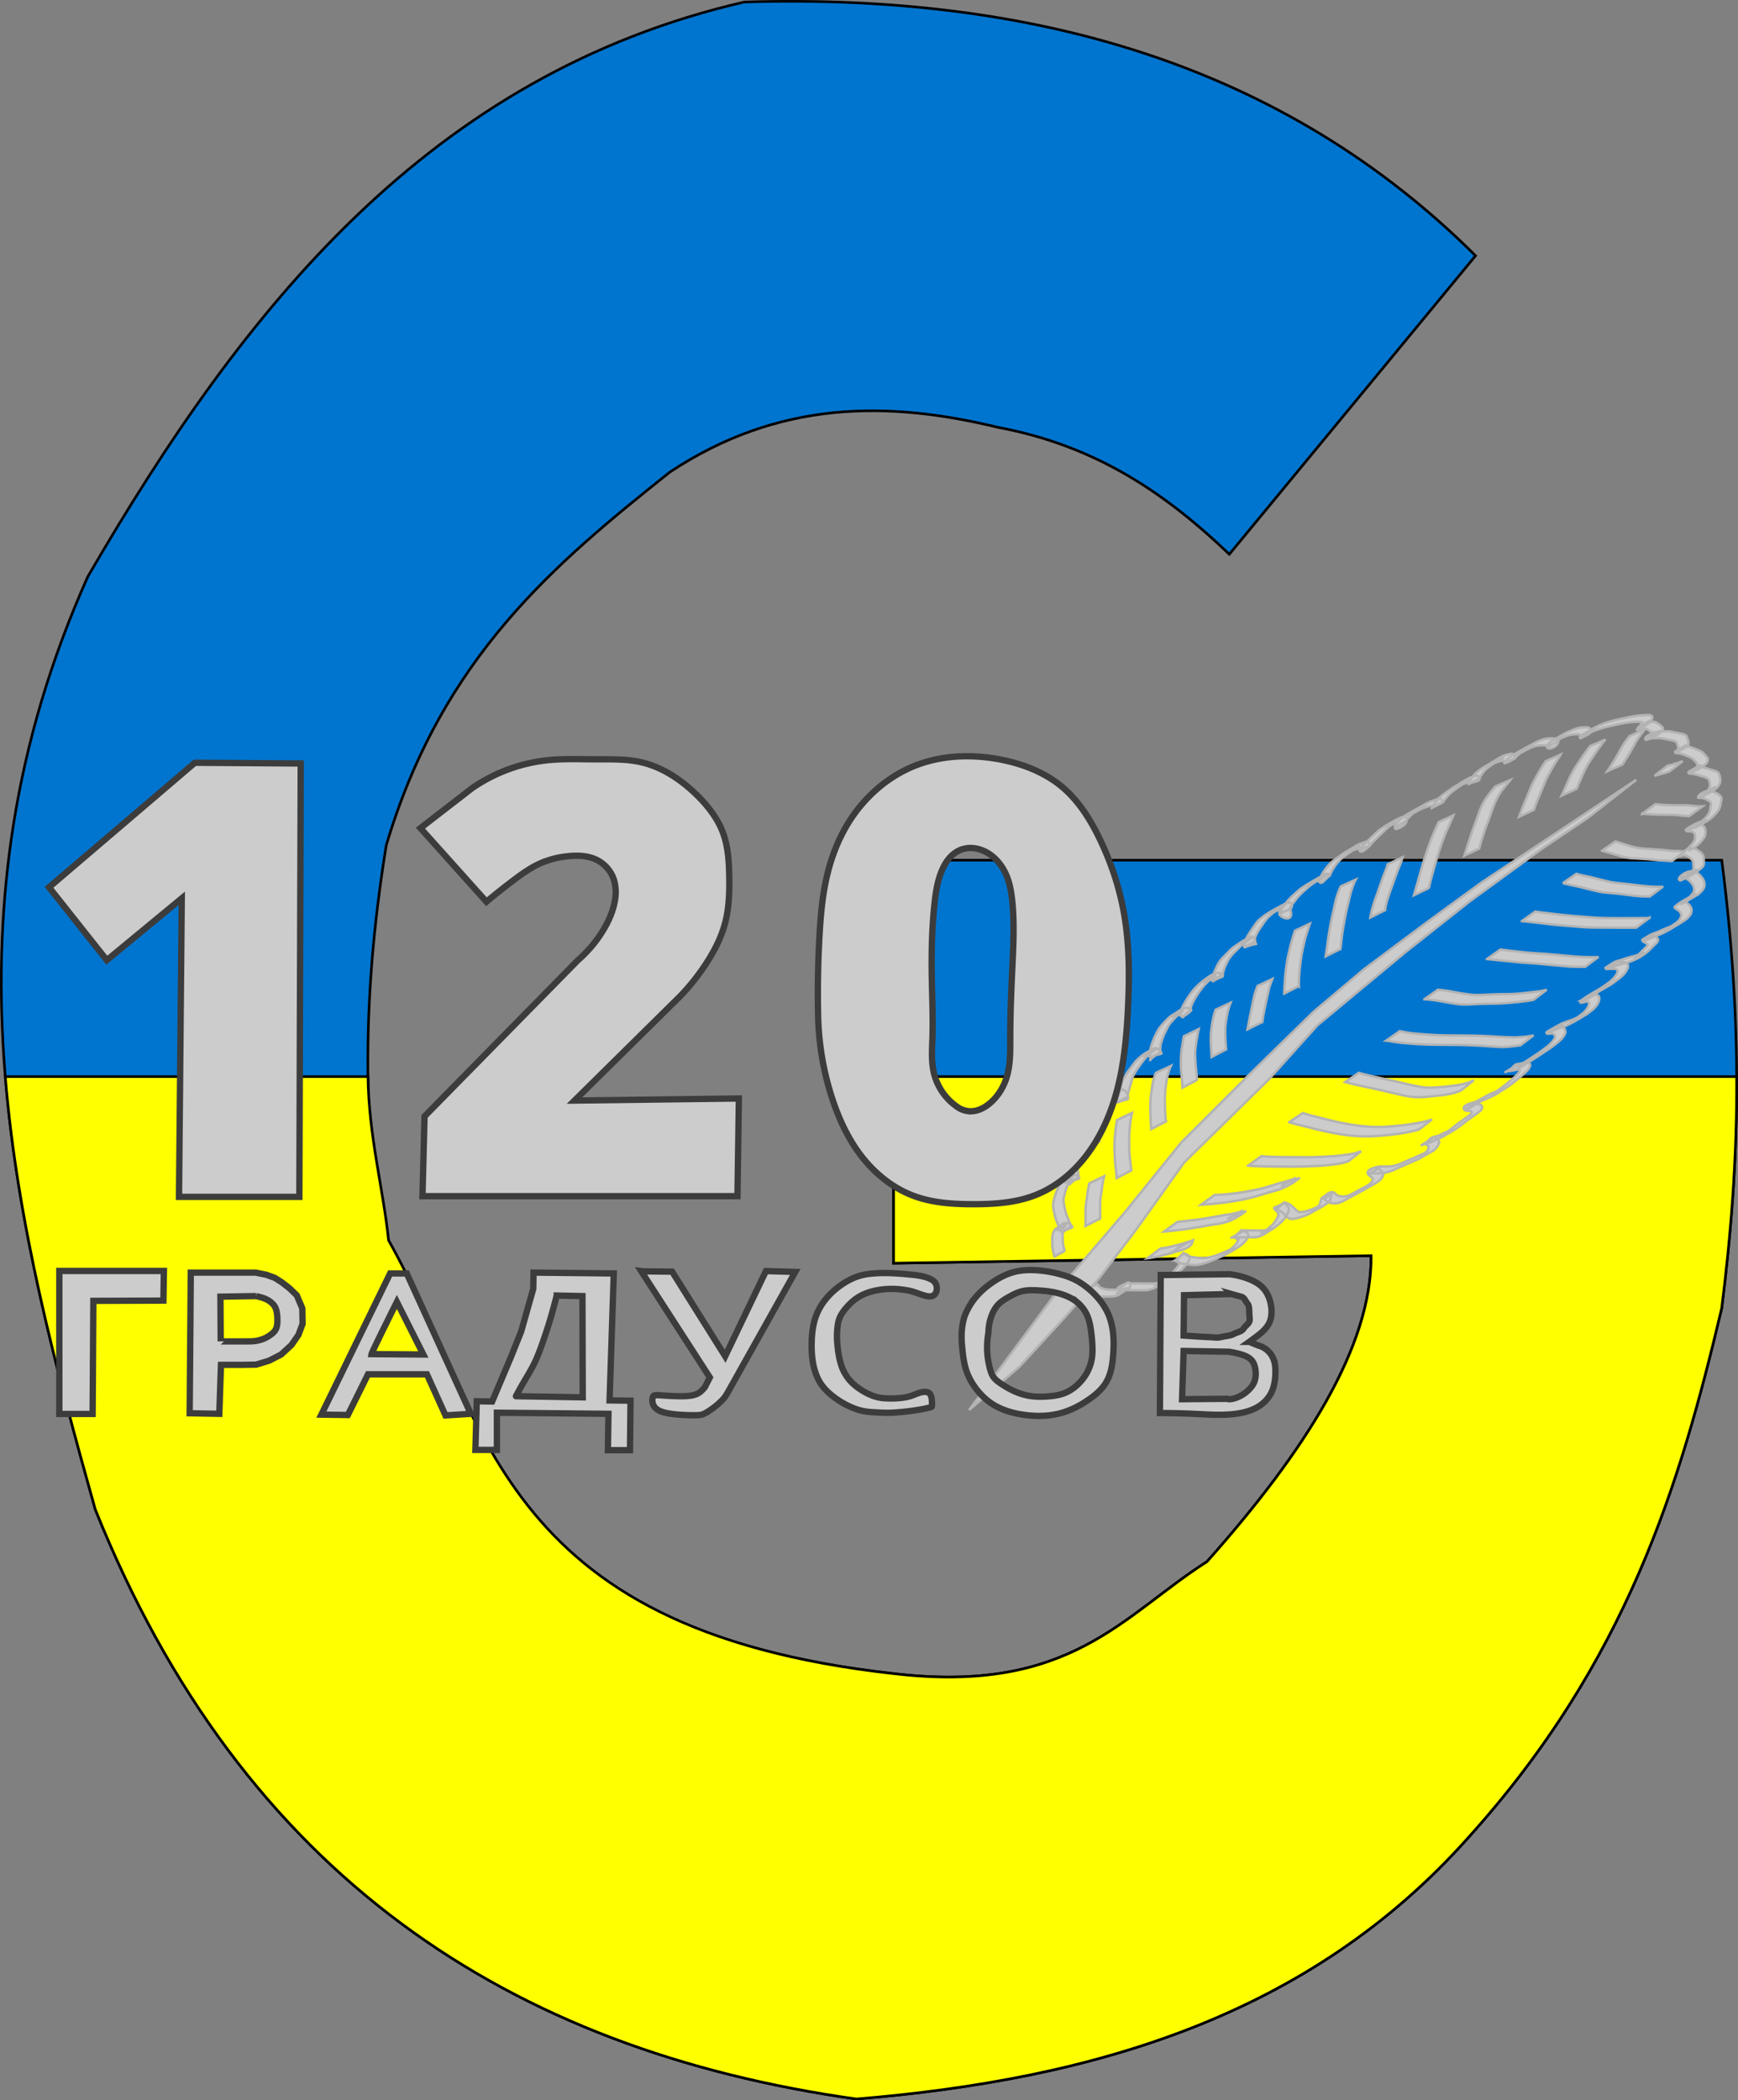 <svg xmlns="http://www.w3.org/2000/svg" width="665.569" height="804.127" viewBox="0 0 176.098 212.759"><rect x="0" y="0" width="176.098" height="212.759" fill="#808080" stroke="none"/><path style="fill:#0075cf;fill-opacity:1;stroke:#000;stroke-width:.265px;stroke-linecap:butt;stroke-linejoin:miter;stroke-opacity:1" d="M165.554 61.988c-19.349-19.26-44.664-26.586-74.084-25.702-31.828 7.336-50.673 30.9-66.524 58.208-15.245 34.081-7.694 64.363.756 94.494 14.923 37.154 42.047 54.787 77.107 59.72 24.085-1.976 45.93-8.43 61.989-26.458 16.137-17.89 21.467-35.782 25.702-53.673 1.582-12.746 2.413-26.618 0-45.357h-83.91v40.822l48.38-.756c.082 9.206-6.663 19.778-16.63 30.994-8.529 5.424-13.8 13.454-31.75 11.34-40.5-4.504-42.113-26.02-52.161-43.846-1.172-11.22-2.036-22.901.755-40.066 5.675-19.1 17.137-28.555 28.727-37.797 11.087-7.337 22.174-7.222 33.262-4.536 10.194 1.9 17.24 6.95 23.434 12.851z" transform="translate(-16.047 -36.083)"/><path style="fill:#ff0;fill-opacity:1;stroke:#000;stroke-width:.265px;stroke-linecap:butt;stroke-linejoin:miter;stroke-opacity:1" d="M16.583 145.143c1.225 14.918 5.068 29.399 9.12 43.845 14.922 37.154 42.046 54.787 77.107 59.72 24.084-1.976 45.93-8.43 61.988-26.458 16.137-17.89 21.467-35.782 25.702-53.673.896-7.222 1.55-14.808 1.51-23.434h-85.42v18.899l48.38-.756c.082 9.206-6.663 19.778-16.63 30.994-8.529 5.424-13.799 13.454-31.75 11.339-40.5-4.503-41.12-26.067-51.17-43.893-.549-5.266-2.018-10.594-2.086-16.583z" transform="translate(-16.047 -36.083)"/><path style="opacity:1;fill:#ccc;fill-opacity:1;fill-rule:nonzero;stroke:#b3b3b3;stroke-width:.1;stroke-miterlimit:4;stroke-dasharray:none;stroke-dashoffset:0;stroke-opacity:1" d="M151.937 230.005a1.32 1.32 0 0 1-.078-.31 2.05 2.05 0 0 1-.012-.244v-.225a.586.586 0 0 1 .062-.215c.031-.042.058-.088.107-.111-.134.078-.269.154-.401.233-.007.004.015-.005.023-.006.038-.006.074.014.107.032.19.15-.068.136.474-.202-.05-.057-.076-.13-.107-.198-.033-.09-.073-.177-.104-.267-.032-.074-.047-.153-.067-.23-.013-.07-.028-.138-.043-.206a1.132 1.132 0 0 1-.016-.195c-.001-.08.028-.158.044-.236.026-.116.07-.228.112-.339.029-.093.078-.177.128-.26.03-.03.057-.065.095-.087a.193.193 0 0 1 .03-.014c-.13.077-.262.152-.392.228.044-.017.103-.044.15-.02.15.167-.033.09.47-.21-.014-.102-.027-.204-.035-.306-.005-.104-.012-.21-.004-.314.02-.127.063-.25.112-.37.045-.116.102-.228.16-.34.05-.1.12-.186.19-.273.057-.065.111-.135.185-.18-.131.077-.263.152-.393.23-.014.01.031-.012.048-.011.026 0 .041.016.06.033a.396.396 0 0 1 .081.164c.032.035-.004.012-.001.01.142-.088.294-.162.432-.256l-.013-.122c.004-.118.012-.236.032-.353.012-.13.036-.256.066-.382.047-.14.11-.274.178-.404.046-.107.1-.208.17-.302.062-.085.132-.163.2-.242.055-.047.101-.103.162-.142.144-.09.354-.215-.331.192-.01.006.02-.01.03-.013.028-.01.03-.01.06-.015a.208.208 0 0 1 .167.066c.04.052.06.112.074.175-.003.017.002.013-.01.018.144-.08.29-.158.431-.241l.003-.078c.034-.152.08-.302.125-.451.02-.097.06-.189.081-.286.03-.092.086-.172.132-.256.044-.081.106-.15.157-.227.053-.084.119-.16.177-.24.042-.057.094-.104.138-.158.057-.045.106-.099.163-.143.141-.129.5-.313-.254.126a.149.149 0 0 1 .134-.016.26.26 0 0 1 .096.09c.063.165-.243.199.43-.24.005-.005-.005-.013-.008-.019-.008-.022-.008-.025-.013-.05a1.14 1.14 0 0 1 .032-.29c.041-.143.093-.283.153-.42.053-.096.098-.197.15-.293.059-.103.138-.19.216-.277.073-.083.156-.157.233-.236.058-.055.126-.095.192-.137-.727.431-.412.192-.223.172a.208.208 0 0 1 .123.053c.124.124.016.021.42-.265.003-.003-.005-.01-.007-.015l-.005-.023c-.002-.024.004-.05.008-.074.041-.163.132-.306.217-.45a4.26 4.26 0 0 1 .26-.37 2.58 2.58 0 0 1 .263-.28c.078-.064.155-.131.236-.192.06-.031-.003.004.05-.032a.163.163 0 0 1 .023-.013c-.753.438-.504.263-.35.212a.278.278 0 0 1 .168.002c.013-.01.048.046.052.043.42-.262.418-.113.412-.303a1.41 1.41 0 0 1 .129-.39c.043-.097.092-.191.15-.28a2.27 2.27 0 0 1 .27-.306c.1-.093.187-.202.297-.284.09-.065.185-.122.274-.187.152-.1.174-.114-.338.195-.01.006.022-.01.033-.013a.09.09 0 0 1 .068 0c.035.033.046.09.037.136-.002.003-.003.01-.007.01-.006-.001-.017-.01-.012-.012.141-.083.292-.149.432-.233.006-.004-.008-.013-.009-.02-.002-.014.01-.084.01-.088.056-.2.177-.377.29-.548.093-.128.178-.262.287-.376.074-.06.143-.125.22-.182.063-.047.136-.082.2-.13.142-.082.34-.203-.324.188-.016.01.033-.017.05-.026.074-.04.026-.015.1-.051a.908.908 0 0 1 .213-.091c.04-.007.096-.021.097.035-.026.046-.045.12-.098.142.534-.28.338-.103.504-.36.068-.096.142-.186.209-.282.06-.077.131-.142.195-.215.072-.074.155-.137.23-.208.058-.057.12-.108.186-.155.154-.125.55-.342-.194.091l.033-.018.451-.263.078-.046a.621.621 0 0 0 .043-.027c-.125.071-.249.144-.373.216.068-.036.136-.073.205-.107.041-.016.07-.04.093.005.11.18.231-.085.456-.245.01-.007.007-.023.01-.035l.036-.08c.048-.103.108-.202.175-.295.057-.093.135-.17.208-.25.082-.085.18-.15.273-.221.103-.067.202-.141.305-.21l.057-.038.056-.034c-.121.07-.486.28-.363.212.154-.087.305-.178.459-.266.127-.072-.253.146-.38.22l.034-.017c.08-.038.163-.066.245-.096.054-.017.094-.03.114.031.048.238.394-.12.511-.26.075-.097.173-.173.258-.26.09-.089.182-.177.274-.264.092-.087.18-.177.286-.247l.054-.038c.047-.031.063-.038.111-.067l.054-.032c-.393.228-.484.273-.31.185.073-.033.141-.075.218-.1.034-.01.093-.027.093.025-.004.04-.006.104-.046.123l.409-.244c-.002.01.012.037.023.022.005-.007.007-.016.01-.024l.021-.03c.06-.096.136-.18.219-.257.15-.128.566-.357-.172.073.087-.045.172-.092.257-.14.277-.154.914-.532.116-.066l.05-.028.098-.049c.092-.049.19-.084.288-.118.067-.017.14-.062.211-.043.022.02.02.055.02.083.15-.077.3-.151.447-.232.006-.003.006-.012.01-.018a1.18 1.18 0 0 1 .018-.027c.029-.04.06-.078.09-.118.077-.1.165-.19.26-.27.134-.103.27-.203.412-.295.103-.067.032-.022.13-.082.019-.01.074-.044.055-.033l-.366.213.043-.025.457-.266c.156-.097.126-.078-.335.193-.013.007.025-.014.039-.02.035-.017.073-.03.11-.044.048-.013.11-.047.16-.024.01.013.019.032.02.048 0 .014-.015.005-.014.004.147-.08.297-.155.446-.232.03-.093.094-.174.153-.252.07-.102.167-.177.265-.25.121-.095.258-.17.392-.247.441-.255-1.382.792.164-.097.124-.071-.249.143-.372.216-.024.014.05-.025.076-.036a.914.914 0 0 1 .201-.059c.05-.01.105-.037.15-.002.017.023.034.082.004.101.459-.18.376-.19.632-.4.152-.116.561-.342-.15.071.258-.13 1.247-.71.403-.221.129-.07.263-.129.402-.175.087-.027.178-.036.27-.04a.824.824 0 0 1 .227.018c0-.007.072.029.055.04-.04.024.021-.033-.022.01l-.013.005c.14-.08.278-.16.42-.238.001 0 .002.006.004.005.003-.002.001-.008.003-.01.01-.015.025-.027.036-.04l.081-.077a1.75 1.75 0 0 1 .179-.114c-.113.067-.227.132-.34.198.147-.076.3-.14.456-.197.1-.039.206-.055.313-.062.067-.002.135-.009.2.01.046.02.021.062.015.1-.001.003-.004.007-.004.011 0 .011.023.051.033.046.472-.226.309-.166.51-.305.15-.097.15-.096-.289.165l.08-.044a3.7 3.7 0 0 1 .313-.142c.313-.118.64-.19.967-.26.259-.053.52-.098.785-.105.06 0 .121 0 .18.016.006.002.034.008.027.021a4.02 4.02 0 0 1-.07.114.453.453 0 0 1-.127.113c1.281-.743-.346.161.064.06.076-.022.155-.026.233-.03.08-.005.143.037.207.08.047.037.1.071.136.12.011.044-.027.08-.062.1-.125.103-.388.236.352-.2a.445.445 0 0 0-.026.014c-.032.017-.023.012-.056.026-.027.01-.053.017-.08.026-.003 0-.007.003-.012.003l-.005-.002.032.046c.157.07.013.002-.396.243l.024-.01a.737.737 0 0 1 .095-.031c.094-.02.19-.02.285-.022.082-.002.164-.003.246.01.133.024.265.05.397.079.068.018.156.02.205.077.027.057.047.118.064.18.018.078.025.108-.035.165.02-.004-.07.039-.053.029.132-.078.526-.317.399-.231-.139.093-.292.164-.433.254-.01.006.008.027.027.054.06.019.125.014.188.027.115.027.224.073.333.119.07.028.138.063.2.107.048.04.09.087.13.136.044.05.083.079.052.146-.024.064-.08.105-.132.145-.145.088-.359.215.323-.186l-.031.016-.066.03-.025.01c-.147.082-.295.162-.437.25-.005.003-.002.013 0 .02.028.049.051.046.101.051.144.014.284.054.422.094.107.038.233.056.318.135a.444.444 0 0 1 .055.186.325.325 0 0 1-.025.191.61.61 0 0 1-.117.153c.065-.016-.159.106-.097.07.678-.39.464-.26.312-.187-.178.098-.484.136-.555.32-.045.082.075.044.09.043l.034.003c.102.022.2.056.291.109.055.042.112.073.12.147-.005.063-.026.123-.034.187a.57.57 0 0 1-.087.255c-.069.102-.156.19-.248.271-.145.137-.567.363.165-.063a3.667 3.667 0 0 1-.297.118 2.62 2.62 0 0 0-.56.313c-.008.005.006.018.01.027.007.009.013.02.022.027.032.023.126.015.164.018.067.005.126.024.165.08.027.055.027.117.028.176a.289.289 0 0 1-.058.182c-.037.065-.091.117-.138.175-.052.047-.095.101-.154.14-.048.044-.105.075-.161.108-.05.04-.137.067-.17.122.016.085.08.047.135.032a.276.276 0 0 1 .169-.001c.06.024.111.06.162.098a.44.44 0 0 1 .12.127c.027.062.027.13.028.195-.005.047.008.097 0 .143-.002.02-.017.041-.027.059-.065.07-.145.123-.223.177l-.035.03c-.01.007-.02.016-.032.023a.26.26 0 0 1-.031.018c.668-.39.485-.281.338-.2-.05.024-.101.044-.15.07-.013 0-.026.019-.005.014.004-.001.005-.007.009-.01a.059.059 0 0 1 .014-.006c.167-.054.01-.005-.382.227l.023-.01c.028-.01.058-.012.087-.015a.256.256 0 0 1 .138.036c.042.022.077.055.113.084.04.033.07.073.099.116a.37.37 0 0 1 .087.313.455.455 0 0 1-.106.163.859.859 0 0 1-.193.163l.388-.226-.062.034c-.15.086-.297.175-.448.258-.133.072.522-.305.392-.228-.147.089-.297.173-.446.26.865-.487.061-.065-.17.099-.052.033-.096.077-.147.114-.041.04.007.083.042.106a.764.764 0 0 1 .125.084c.043.04.071.09.09.145a.28.28 0 0 1-.049.185c-.034.064-.09.106-.14.155-.053.046-.115.077-.17.119-.066.043-.135.08-.2.124.12-.075-.235.136-.117.068.672-.39.447-.255.296-.176-.084.044-.174.078-.263.112-.085.035-.169.073-.254.109-.073.032-.146.064-.222.088-.19.06-.303.152-.506.276-.026.016.014.06.023.07.041.032.089.053.134.078.03.02.075.05.064.09-.061.067-.127.13-.192.194a2.618 2.618 0 0 1-.242.233 1.11 1.11 0 0 1-.158.11c.39-.226.508-.284.334-.198-.102.046-.21.08-.317.11a4.925 4.925 0 0 0-.32.087c-.1.03-.198.067-.298.097-.227.047-.337.158-.57.299-.024.013.02.05.034.056.017.006.052-.002.068-.003.078-.004.156-.004.234-.005.07 0 .133.021.174.08 0 .095-.069.18-.121.254a1.494 1.494 0 0 1-.324.293c-.151.128-.712.452.02.025-1.616.929.252-.14-.194.11l-.059.033c-.452.264-.315.179-.51.301.972-.565-.036.02-.081.048-.059.034-.112.079-.17.115-.03.03-.068.046-.103.067a.185.185 0 0 0-.027.02c.455-.26.534-.3.386-.226-.455.33-.475.338-.191.267.055-.013.123-.031.16.023.028.078-.017.153-.05.22a.895.895 0 0 1-.246.271 3.06 3.06 0 0 1-.348.239c-.157.097-.181.112.299-.172.018-.011-.037.02-.055.03a3.598 3.598 0 0 1-.161.08c-.104.05-.213.085-.322.121-.085.031-.17.058-.252.095-.291.151-1.028.586-.17.09-.149.085-.298.168-.445.256-.006.004-.009.012-.014.017-.003.003-.01.002-.01.006-.008.022.021.05.04.058.049-.004.097-.006.146-.007.05-.003.1-.002.137.035a.16.16 0 0 1 .029.151 1.059 1.059 0 0 1-.203.256c-.087.088-.19.158-.288.233-.108.084-.222.158-.336.234-.113.073-.223.149-.336.221a8.29 8.29 0 0 1-.446.276c.64-.364.349-.172.134-.144-.219.015-.174.052-.461.303-.01.008.024.001.036 0 .016 0 .032-.002.049-.004.104-.01.204-.042.308-.055.092.003.093.017.054.09-.08.128-.2.222-.311.322-.144.127-.296.245-.447.364a4.674 4.674 0 0 1-.43.28c.66-.388.39-.216.237-.147-.055.025-.112.047-.169.069-.153.064-.297.15-.441.23-.278.149-.982.57-.175.098.013-.008-.028.015-.042.022-.034.017-.037.017-.07.03-.185.05-.608.159-.44.337.05.033.111.034.169.037.044.005.115.002.131.053-.012.071-.073.112-.127.153-.135.097-.267.198-.405.291-.157.111-.3.24-.46.348-.165.12-.673.406.09-.037-.08.04-.162.072-.244.106-.078.035-.153.078-.23.114-.064.027-.132.035-.198.053-.182.064-.062.012-.419.307-.005.005.014.003.021.004l.049.013c.043.016.086.036.108.078.023.07-.025.143-.066.196a.8.8 0 0 1-.228.184 1.172 1.172 0 0 1-.073.041c.108-.065.216-.128.325-.192-.205.096-.414.185-.62.276-.138.057-.274.116-.408.179a1.86 1.86 0 0 1-.284.106c-.082.025-.167.04-.253.049-.075.006-.15.005-.226.005-.08 0-.16-.004-.238.006-.202.028-.612.155-.434.345.055.043.108.088.157.139.042.063-.012.124-.049.177-.013.015-.025.031-.04.045a1.05 1.05 0 0 1-.187.133l-.08.048.322-.189c-.178.1-.36.196-.54.292-.14.071-.273.155-.418.217a.685.685 0 0 1-.276.042.49.49 0 0 1-.204-.048c-.04-.024-.073-.058-.107-.09-.186-.145-.393.122-.554.216-.02.054-.036.11-.048.167-.007.097-.055.132-.124.192-.016.012-.03.025-.047.036l-.055.031a144.562 144.562 0 0 1-.168.097l.355-.206c-.16.089-.333.154-.508.208-.107.027-.218.06-.33.05-.076-.017-.128-.073-.182-.125-.052-.051-.108-.097-.16-.147-.05-.05-.117-.074-.18-.1a1.057 1.057 0 0 0-.107-.032c-.417.283-.494.154-.387.312.042.044.091.08.123.131.033.068-.006.141-.033.205a1.173 1.173 0 0 1-.242.325 2.54 2.54 0 0 1-.467.345c.677-.412.403-.203.238-.16-.035.009-.046.009-.082.013-.131.01-.263.006-.395.005l-.28-.003h-.194c-.18-.008.102-.121-.412.285-.006.005.013.008.02.01.015.008.031.014.047.02.045.02.105.044.12.096a.602.602 0 0 1-.129.21 1.096 1.096 0 0 1-.279.232c-.26.15.146-.082.218-.126.037-.023-.078.043-.117.063a5.244 5.244 0 0 1-.416.184c-.18.072-.363.135-.553.17-.109.02-.219.019-.328.01a2.645 2.645 0 0 1-.286-.038c-.07-.012-.137-.018-.204-.041a.432.432 0 0 1-.125-.079c-.117-.124-.017-.024-.396.27-.007.005.016.002.024.004a.236.236 0 0 1 .062.018c.046.019.06.052.07.098-.006.058-.055.106-.087.15-.074.1-.037.053-.126.157a3.415 3.415 0 0 1-.702.549c-.298.179.148-.082.22-.127.024-.014-.05.025-.075.036a.942.942 0 0 1-.175.055c-.122.02-.247.016-.37.015-.128 0-.255-.002-.383-.004h-.24c-.068.002-.135-.01-.203-.022-.117-.003-.148.092-.398.28-.002.003.025-.005.053.009.015.018-.038.078-.051.093-.021.028-.05.043-.08.06l-.03.018c.402-.233.524-.288.354-.21a.786.786 0 0 1-.25.036c-.087.002-.175 0-.262 0-.07 0-.14.002-.21-.007a.96.96 0 0 1-.21-.05.36.36 0 0 1-.152-.097c-.006.003-.117-.11-.056-.069l-.452.198c.009.058.045.093.091.128.048.046.096.096.162.113a1.042 1.042 0 0 0 .43.072h.266c.086-.002.173-.003.258-.023.204-.056.034-.006.488-.268a.34.34 0 0 0 .103-.096c.033-.05.06-.11.016-.164-.011-.009-.056-.046-.072-.036-.072.043-.592.229-.4.295.07.01.14.026.21.027h.627c.124.001.25.007.373-.006.32-.05.583-.266.857-.427.254-.162.496-.343.701-.565.072-.085.07-.078.13-.162.043-.058.088-.115.077-.19-.013-.057-.035-.11-.09-.136-.196-.123-.323.107-.527.236h.004c.04.04.09.068.14.095a.672.672 0 0 0 .209.047c.097.018.193.034.292.039.111.011.223.02.335.002.197-.034.387-.1.572-.173a6.211 6.211 0 0 0 1.133-.586c.105-.07.2-.15.278-.249.056-.076.119-.157.11-.256-.028-.07-.076-.098-.141-.131-.008-.003-.05-.028-.06-.023-.612.379-.578.276-.4.27h.195l.284-.001c.132 0 .263.002.394 0 .263-.013.462-.18.688-.317.165-.102.318-.22.457-.356.097-.104.192-.211.244-.346.029-.08.06-.163.014-.245a.556.556 0 0 0-.122-.134c-.1-.152.002-.01-.425.244-.004.003-.001-.013.003-.016.02-.013.066.008.084.012.058.023.12.045.168.085.053.051.112.094.162.148.06.057.118.12.2.147.117.028.235-.009.35-.036.175-.051.347-.114.51-.198l.474-.272c.12-.067-.475.273-.356.205.203-.118.437-.227.625-.38.072-.07.1-.119.115-.219.013-.047.02-.108.064-.137l-.406.232.015-.011c.028-.022.04-.014.069.004.038.034.071.072.114.1a.5.5 0 0 0 .218.064c.097.01.197.003.29-.027.151-.057.286-.144.429-.218.18-.096.361-.19.54-.29l.497-.284a.904.904 0 0 0 .305-.25c.046-.078.081-.155.022-.236a1.407 1.407 0 0 0-.156-.141c-.013-.012-.021-.018-.017-.018.003 0 .011.004.008.006-.135.082-.273.16-.411.238l.016-.014c.008-.004.018-.005.027-.007.078-.014.155-.015.234-.012.076 0 .153.001.229-.002a1.16 1.16 0 0 0 .26-.042c.099-.028.196-.055.288-.1.138-.064.275-.13.416-.186.206-.092.413-.181.62-.273l.498-.28a.89.89 0 0 0 .298-.247c.044-.075.084-.16.047-.246a.232.232 0 0 0-.127-.107.515.515 0 0 0-.072-.025c-.715.464-.55.32-.373.277.062-.031.133-.032.199-.053.081-.03.154-.077.233-.112.08-.041.165-.068.246-.105.25-.143.503-.277.736-.445.157-.111.301-.238.46-.346.138-.097.275-.196.41-.299.064-.057.125-.118.105-.21-.032-.07-.089-.091-.162-.1-.05-.001-.1-.002-.15-.013-.017 0 .005.004.004.004-.136.082-.274.161-.412.24-.014.008.061-.046.043-.02.206-.054.441-.228.586-.313.118-.07-.238.135-.356.204l.07-.037c.143-.081.285-.164.434-.234.271-.104.521-.223.765-.395.146-.087.289-.181.425-.284.151-.12.301-.24.445-.367.115-.104.24-.204.31-.346.004-.017.012-.033.014-.05.01-.075-.052-.116-.118-.126-.106.003-.205.044-.31.054l-.045.007c-.01.001-.022-.004-.031.002-.805.527-.522.282-.332.275.27-.02.476-.174.71-.32.15-.09.299-.182.446-.278.113-.073.222-.15.335-.223.115-.075.228-.152.337-.236.1-.074.198-.15.285-.24a.798.798 0 0 0 .196-.284.264.264 0 0 0-.05-.193.18.18 0 0 0-.16-.068c-.048 0-.096 0-.144.004-.01.018-.005.005.013.041.002.003.002.01.006.01.01.001.01-.028.024-.017l-.397.228c1.44-.82-.323.176.17-.091.08-.044.168-.07.253-.103.11-.035.22-.07.325-.116.26-.119.504-.268.749-.415a3.49 3.49 0 0 0 .345-.246.892.892 0 0 0 .24-.29c.038-.086.073-.176.032-.268-.05-.075-.11-.09-.196-.07-.274.058-.245.078-.581.339.19-.123.4-.214.582-.349.043-.029.085-.059.129-.087.013-.01.055-.035.04-.027-.166.094-.941.544.081-.048.16-.103.068-.042-.32.18l.058-.033.061-.035c.16-.091.319-.184.479-.274.115-.065-.23.132-.344.198l.479-.277c.113-.067.213-.157.322-.23.12-.09.237-.184.323-.309.06-.091.134-.195.099-.308a.262.262 0 0 0-.202-.119c-.078 0-.155 0-.233.002-.01 0-.072-.009-.064.015.015.043.01.047.022.033a1222.834 1222.834 0 0 0-.374.216.405.405 0 0 1 .1-.029c.103-.025.2-.067.301-.096.106-.032.211-.066.32-.088a2.352 2.352 0 0 0 .978-.502c.082-.075.16-.154.238-.235.064-.062.168-.14.182-.231a.2.2 0 0 0-.09-.137l-.126-.066c-.005.003-.012.006.004.012.004.002.015-.005.011-.003-.133.078-.267.153-.401.23-.02.01.083-.049.062-.027.076-.028.155-.048.227-.086.083-.038.17-.069.252-.11.09-.033.18-.066.266-.109.227-.108.44-.246.657-.373.067-.042.135-.082.2-.127.06-.038.117-.077.169-.125a.636.636 0 0 0 .133-.17.342.342 0 0 0 .03-.222.437.437 0 0 0-.1-.166.591.591 0 0 0-.128-.091l-.017-.012c-.003 0-.006-.002-.009-.004-.002 0-.005-.006-.004-.004.006.023.018.004.03-.004.046-.04.097-.075.148-.11.263-.167-.57.324-.283.16l.452-.257c-1.037.597.041-.024.054-.032a8.911 8.911 0 0 0-.392.225.442.442 0 0 0 .064-.032l.449-.26c.07-.05.13-.111.187-.176a.393.393 0 0 0 .095-.189.457.457 0 0 0-.102-.345.657.657 0 0 0-.106-.127c-.038-.032-.074-.068-.118-.092a.398.398 0 0 0-.156-.06.743.743 0 0 0-.576.282c-.024.05-.01.097.048.113.056-.01.099-.053.155-.065.21-.099.415-.213.597-.357.08-.056.166-.115.215-.202.025-.072.02-.146.018-.221-.003-.074-.005-.15-.038-.217a.485.485 0 0 0-.133-.145c-.055-.039-.108-.08-.169-.111-.062-.022-.12-.04-.185-.022-.045.01-.118.014-.07.076.057-.035.112-.075.171-.108a1.22 1.22 0 0 0 .31-.263c.047-.059.1-.114.134-.183a.37.37 0 0 0 .047-.206.44.44 0 0 0-.041-.201.253.253 0 0 0-.188-.115.936.936 0 0 0-.15-.006c-.003.005.002.012.004.017.094.145.013.012-.401.251a.575.575 0 0 1 .128-.063c.1-.04.2-.075.3-.113.235-.134.47-.242.665-.426.091-.086.178-.179.243-.287a.723.723 0 0 0 .082-.272c.012-.067.036-.133.028-.201-.02-.089-.074-.13-.145-.182a1.176 1.176 0 0 0-.364-.14l-.019.002c-.004 0-.013-.002-.012.002.005.02.018.037.027.056v-.001c.164-.021.007-.002-.395.23-.008.005.017-.008.026-.012.028-.015.056-.027.086-.04.023-.013.048-.02.07-.034.172-.097.4-.19.549-.344a.557.557 0 0 0 .11-.173.434.434 0 0 0 .013-.211.487.487 0 0 0-.07-.215c-.09-.089-.222-.11-.34-.148-.137-.043-.275-.088-.418-.105-.03-.005-.056-.012-.058-.005-.011.035.026.032.017.037-.321.192-.555.303-.383.22.22-.082.424-.206.613-.344a.343.343 0 0 0 .12-.174c.013-.083-.017-.128-.074-.186a1.361 1.361 0 0 0-.136-.15 1.05 1.05 0 0 0-.21-.113c-.111-.044-.222-.093-.337-.126-.055-.013-.118-.038-.174-.02l.01.027c.002.003.01.006.007.008-.134.082-.545.314-.408.237.148-.084.295-.169.441-.255.021-.013.031-.027.047-.045.04-.066.034-.134.013-.207a1.059 1.059 0 0 0-.072-.198c-.055-.07-.142-.086-.228-.101-.132-.028-.265-.053-.397-.082a.913.913 0 0 0-.25-.017c-.096.002-.193.004-.289.013-.19.035-.53.156-.565.298.01.018.018.037.029.054 0 .001 0-.003.003-.004.012-.005.026-.003.04-.007.082-.026-.036.001.058-.018a.386.386 0 0 0 .086-.034c.2-.116.342-.164.486-.294.04-.049.059-.105.03-.165-.04-.054-.096-.092-.148-.133-.07-.046-.137-.101-.224-.106-.08.003-.159.006-.237.02-.158.044-.574.361-.452.313.004-.002.01 0 .014-.003l.44-.251a.481.481 0 0 0 .12-.131c.027-.047.064-.092.055-.15-.039-.1-.166-.08-.254-.085a4.53 4.53 0 0 0-.804.107c-.324.069-.65.136-.963.247a4.62 4.62 0 0 0-.929.494c-.195.156-.079.029.341-.168.01-.005.01.059.015.02.011-.061.005-.12-.05-.158-.067-.033-.141-.028-.215-.025-.11.005-.22.015-.324.053-.158.056-.312.121-.462.193l-.486.277a.87.87 0 0 0-.258.213c-.141.254.36.176.448-.116.023-.063-.026-.107-.08-.129a.742.742 0 0 0-.236-.03 1.238 1.238 0 0 0-.28.033c-.143.043-.28.102-.412.17-1.282.735-.18.103-.15.085a1.003 1.003 0 0 0-.07.037c-.236.13.103-.052-.124.067l-.055.03c-.23.131-.471.249-.679.415-.054.047-.117.097-.156.159-.008.012-.03.043-.017.038.15-.052.293-.124.44-.187.002-.054.001-.105-.034-.15-.052-.055-.108-.062-.179-.038-.068.02-.142.021-.206.055-.196.064-.364.195-.542.296-.123.07.487-.283.366-.211-.883.52-.263.148-.528.307-.133.078-.269.155-.39.253a1.135 1.135 0 0 0-.261.263c-.061.085-.132.175-.147.281.274-.119.55-.083.402-.305-.06-.054-.118-.034-.19-.014-.235.08-.447.208-.654.348l.377-.216-.044.025c-.216.125-.437.244-.644.383-.142.094-.28.195-.413.302a2.032 2.032 0 0 0-.258.28c-.031.04-.065.08-.092.125a.23.23 0 0 0-.027.056c.15-.064.293-.14.44-.21-.01-.042-.014-.087-.048-.12-.08-.052-.157-.013-.239.013-.098.036-.2.062-.292.114-.05.024-.1.046-.148.073-.154.088-.308.175-.46.266-.127.075.255-.146.382-.22l-.037.021c-.087.045-.169.099-.258.14-.223.13-.464.243-.658.418a1.477 1.477 0 0 0-.215.271c-.156.32.388.014.437-.115a.32.32 0 0 0 .026-.163c-.019-.067-.064-.107-.138-.092-.082.017-.152.059-.227.095a6.442 6.442 0 0 0-.74.434c-.1.077-.19.166-.282.253-.093.087-.184.176-.274.266-.09.085-.184.166-.26.265a1.155 1.155 0 0 0-.026.033c-.007.01-.032.035-.021.03.467-.212.461-.096.415-.232-.028-.072-.077-.112-.158-.094-.083.029-.166.06-.248.092-.195.084-.046.018-.491.277-.072.042 1.248-.717-.093.054-.024.014-.09.06-.112.074-.102.07-.204.14-.304.212-.096.07-.192.14-.272.23a2.175 2.175 0 0 0-.379.56c-.025.058-.013.03-.034.085-.004.01-.024.038-.013.033.187-.092.354-.377.422-.203 0 .002-.003-.003-.005-.005-.033-.055-.07-.09-.136-.063-.074.028-.14.073-.211.105l-.46.266-.086.052a.569.569 0 0 0-.037.022c.569-.325.5-.286.353-.203-.22.127-.442.242-.642.397-.065.047-.122.105-.181.159-.078.07-.16.135-.23.212-.067.071-.134.142-.192.22-.069.095-.141.188-.208.284-.029.046-.067.098-.06.156.02.163.644.412.46-.177.036-.058.074-.117.074-.187-.02-.077-.06-.111-.14-.1a.538.538 0 0 0-.224.083c-.051.023-.1.049-.149.076-.168.095-.35.185-.514.295a2.713 2.713 0 0 0-.195.132c-.075.061-.15.122-.217.19-.1.119-.182.251-.271.378-.116.179-.243.362-.292.572-.006.047-.012.07-.003.115.002.009.003.029.012.026.697-.254.442-.031.452-.233-.003-.067-.016-.133-.064-.182-.037-.027-.085-.05-.131-.025-.388.21-.32.165-.496.287-.092.063-.188.122-.275.192-.1.09-.192.19-.287.285-.098.101-.199.201-.274.32a2.37 2.37 0 0 0-.142.283c-.056.133-.115.272-.126.416.002.012-.006.041.005.036.148-.07.282-.164.426-.241.003-.002.006.01.003.01-.006.003-.042-.051-.054-.045a.284.284 0 0 0-.184-.026c-.217.032-.392.19-.57.313-.076.065-.155.125-.228.194-.092.09-.183.183-.26.287a4.33 4.33 0 0 0-.253.374c-.088.148-.179.3-.217.47-.005.04-.009.053-.003.092.035.25.51-.19.443-.19a.385.385 0 0 0-.146-.082c-.225-.022-.485.232-.628.293-.068.043-.133.09-.189.147a4.828 4.828 0 0 0-.226.237c-.08.09-.16.182-.215.29-.049.097-.099.194-.144.294-.057.141-.115.283-.152.43-.02.103-.036.206-.027.31 0 .004.018.08.022.078.474-.224.516-.088.423-.251-.033-.041-.062-.084-.109-.112-.053-.026-.101-.042-.16-.02-.206.119-.41.208-.582.365-.056.049-.112.097-.163.152-.048.05-.09.105-.132.16-.061.08-.123.159-.179.242-.054.074-.109.148-.152.23-.049.087-.107.171-.13.27-.024.093-.053.186-.075.28-.044.154-.094.306-.125.463-.002.03-.006.056-.002.085 0 .008 0 .026.008.023.396-.174.47-.064.437-.26a.586.586 0 0 0-.087-.196.285.285 0 0 0-.191-.101.196.196 0 0 0-.102.013c-.17.093-.35.179-.507.295a1.83 1.83 0 0 0-.156.15c-.068.08-.136.16-.197.246a2.09 2.09 0 0 0-.166.308 2.59 2.59 0 0 0-.171.414 3.404 3.404 0 0 0-.067.387c-.017.12-.026.242-.029.363.001.008.008.13.014.129.487-.172.507-.051.433-.222a.555.555 0 0 0-.094-.184c-.027-.028-.095-.092-.14-.068-.152.08-.3.169-.45.253a1.494 1.494 0 0 0-.176.19 1.665 1.665 0 0 0-.185.283c-.058.112-.111.227-.157.344a1.64 1.64 0 0 0-.107.384c-.006.106 0 .213.008.32.009.102.023.205.028.308.486-.24.53-.098.383-.278-.057-.052-.11-.04-.18-.023-.18.1-.442.184-.565.377-.05.084-.09.172-.12.265-.042.114-.087.228-.113.347-.018.081-.046.163-.04.248.001.067.006.135.02.202l.045.208c.02.078.036.159.069.233.033.091.074.179.108.27.034.076.066.156.115.224.436-.246.549-.147.354-.33-.227-.146-.317.008-.599.188a.455.455 0 0 0-.095.135.672.672 0 0 0-.052.233v.225c0 .084.005.167.017.25.017.107.045.212.077.316l.431-.235z" transform="translate(-259.641 -429.661) scale(2.419)"/><path style="fill:#ccc;stroke:#3c3c3c;stroke-width:.265;stroke-linecap:butt;stroke-linejoin:miter;stroke-miterlimit:4;stroke-dasharray:none;stroke-opacity:1" d="m109.387 214.776 6.108-5.215 4.436.03-.058 18.148h-5.041l.115-12.502-3.14 2.592z" transform="translate(-259.641 -429.661) scale(2.419)"/><path style="fill:#ccc;stroke:#3c3c3c;stroke-width:2.419px;stroke-linecap:butt;stroke-linejoin:miter;stroke-opacity:1" d="M370.63 289.092c-6.978-.1-13.945.959-20.44 3.474-10.876 4.212-20.03 12.41-26.073 22.385-3.688 6.09-6.265 12.82-7.9 19.75-1.79 7.587-2.462 15.393-2.897 23.176a392.63 392.63 0 0 0-.527 30.021 109.261 109.261 0 0 0 5.268 31.602c2.412 7.465 5.663 14.717 10.271 21.066 5.327 7.34 12.562 13.441 21.066 16.592 7.187 2.663 14.985 3.154 22.649 3.16 8.03.007 16.214-.52 23.701-3.423 6.345-2.46 11.987-6.576 16.59-11.588 6.862-7.472 11.41-16.851 14.22-26.598 3.152-10.928 4.21-22.348 4.74-33.709.565-12.05.548-24.204-1.58-36.078-1.747-9.758-4.913-19.248-9.216-28.178-3.602-7.476-8.112-14.697-14.484-20.014-6.493-5.417-14.623-8.59-22.91-10.271a67.81 67.81 0 0 0-12.477-1.367zm.423 35.058a11.3 11.3 0 0 1 1.37.077c1.82.213 3.578.855 5.155 1.785 3.391 2 5.905 5.3 7.373 8.953 1.244 3.094 1.78 6.426 2.108 9.744.83 8.394.394 16.855 0 25.281-.419 8.949-.79 17.903-.791 26.862-.001 4.954.1 10-1.317 14.748-1.143 3.832-3.294 7.391-6.32 10.005-1.935 1.672-4.297 2.973-6.848 3.16a8.873 8.873 0 0 1-6.056-1.843c-4.338-3.051-7.495-7.736-8.692-12.902-.994-4.293-.666-8.764-.525-13.168.263-8.25-.152-16.502-.264-24.754-.12-8.878.11-17.772 1.053-26.6.47-4.4 1.135-8.843 2.898-12.902.698-1.607 1.569-3.149 2.701-4.485 1.133-1.336 2.535-2.465 4.145-3.154 1.262-.54 2.635-.8 4.01-.807z" transform="matrix(.265 0 0 .265 0 0)"/><path style="fill:#ccc;stroke:#3c3c3c;stroke-width:.265px;stroke-linecap:butt;stroke-linejoin:miter;stroke-opacity:1" d="m135.833 219.327-4.436 4.38 6.885-.087-.058 4.09H125.03l.086-3.341 6.425-6.54c.418-.363.78-.792 1.065-1.267.236-.39.422-.817.49-1.268a1.817 1.817 0 0 0-.057-.864 1.429 1.429 0 0 0-.72-.807c-.38-.183-.82-.192-1.24-.144a3.85 3.85 0 0 0-1.036.26c-.44.183-.83.462-1.21.749a28.58 28.58 0 0 0-1.124.893l-2.765-3.083 2.16-1.67a6.818 6.818 0 0 1 3.255-1.182c.632-.059 1.268-.03 1.902-.029.636.002 1.28-.022 1.901.116.903.2 1.703.735 2.362 1.382.462.454.871.977 1.095 1.585.209.567.247 1.182.26 1.786.013.667-.004 1.342-.174 1.988-.157.596-.442 1.153-.777 1.67-.32.495-.687.959-1.095 1.383zM109.819 236.83v-5.988h4.38l-.021 1.242-2.934.01-.03 4.736z" transform="translate(-259.641 -429.661) scale(2.419)"/><path style="fill:#ccc;stroke:#3c3c3c;stroke-width:2.419px;stroke-linecap:butt;stroke-linejoin:miter;stroke-opacity:1" d="m72.945 486.467-.427 53.767 11.33.213.64-18.705s5.063-.036 7.59 0c1.962-.034 3.922-.07 5.879-.107 1.641-.497 3.281-.995 4.918-1.496 1.535-.782 3.066-1.566 4.596-2.352 1.32-1.209 2.639-2.42 3.955-3.635.893-1.28 1.783-2.562 2.672-3.847.537-1.423 1.071-2.848 1.603-4.276-.034-1.957-.07-3.916-.107-5.879-.71-1.672-1.422-3.346-2.137-5.023l-2.78-2.674-2.886-2.244-2.672-1.709c-1.066-.39-2.136-.782-3.207-1.176-1.387-.283-4.168-.857-4.168-.857H72.945zm25.012 8.98c1.318.32 2.64.64 3.78 1.176 1.14.535 2.1 1.283 2.742 2.014.64.73.962 1.444 1.175 2.246.214.801.32 1.692.373 2.69.054.997.053 2.101-.09 2.991-.142.89-.426 1.568-.835 2.137-.41.57-.945 1.033-1.604 1.514-.659.48-1.443.98-2.262 1.353-.819.374-1.674.623-2.404.801-.73.178-1.336.286-2.244.34-.908.054-2.119.053-4.203.053h-6.522c-1.48 0-1.48.002-1.48.002l-.108-17.104 13.682-.213zM149.172 486.785l-25.85 53.06-.453.907 10.127.15 7.71-15.57h22.524l7.104 15.72 9.676-.603-24.49-53.664h-6.348zm2.568 10.885 10.13 20.103-19.804-.15c.151-.907 9.674-19.953 9.674-19.953zM203.994 486.467l-.107 6.201-2.032 7.162-2.564 9.084-3.85 9.621-4.06 9.62-3.207 7.59-5.88-.108-.534 18.6h8.23V540.02l42.65.427-.214 13.897h8.445l.213-18.92-8.016-.108 1.604-48.527-30.678-.322zm8.871 8.765 9.834.215.108 38.694-25.547-.428s-.002 0 .408-.766c.41-.765 1.229-2.296 2.37-4.256 1.14-1.96 2.6-4.347 3.759-6.574 1.158-2.226 2.013-4.293 3.082-7.232a206.15 206.15 0 0 0 3.385-10.172c1.033-3.42 1.817-6.452 2.601-9.48z" transform="matrix(.265 0 0 .265 0 0)"/><path style="fill:#ccc;stroke:#3c3c3c;stroke-width:.265px;stroke-linecap:butt;stroke-linejoin:miter;stroke-opacity:1" d="m137.814 235.934 2.83-5.051-1.228-.036-1.707 3.567-2.222-3.543-1.204-.012-.094-.012 2.877 4.455-.21.41c-.083.097-.165.195-.295.263-.13.068-.31.107-.608.113-.298.006-.715-.022-.955-.037-.24-.016-.302-.02-.33.111-.027.13-.019.396.303.542.321.146.957.173 1.315.179.359.006.44-.01.565-.074a3.095 3.095 0 0 0 .778-.606c.084-.098.134-.183.16-.226l.025-.043zM146.371 236.423c0-.11 0-.33-.088-.436-.088-.105-.264-.094-.43-.044-.165.05-.32.138-.573.187-.253.05-.606.061-.865.045a1.696 1.696 0 0 1-.618-.144 2.63 2.63 0 0 1-.623-.374 1.817 1.817 0 0 1-.54-.7c-.132-.309-.198-.706-.226-1.053a3.283 3.283 0 0 1 .028-.866c.044-.22.12-.364.231-.512.11-.15.254-.304.397-.425.143-.121.287-.21.447-.281a2.43 2.43 0 0 1 .534-.165 3.373 3.373 0 0 1 1.191-.017c.154.022.265.044.441.105.176.06.419.16.584.165.165.005.254-.083.292-.204a.425.425 0 0 0-.06-.385c-.088-.11-.254-.177-.403-.221a2.818 2.818 0 0 0-.529-.094c-.248-.027-.612-.06-.931-.071-.32-.011-.596 0-.838.027a2.391 2.391 0 0 0-.678.165 3.073 3.073 0 0 0-.695.414 3.035 3.035 0 0 0-.6.617 2.452 2.452 0 0 0-.365.756 3.6 3.6 0 0 0-.12.86c-.012.303 0 .622.054.926.056.303.155.59.298.82.144.232.33.409.518.558.188.148.375.27.58.374.203.105.424.193.633.243.21.05.408.06.606.071.199.011.397.022.612.017a10.322 10.322 0 0 0 1.317-.149c.177-.033.298-.066.359-.083.06-.016.06-.016.06-.126z" transform="translate(-259.641 -429.661) scale(2.419)"/><path style="fill:#ccc;stroke:#3c3c3c;stroke-width:2.419px;stroke-linecap:butt;stroke-linejoin:miter;stroke-opacity:1" d="m470.1 487.088-26.303.303-.303 52.755c5.149 0 10.294.163 15.436.426 5.141.263 10.345.541 15.402-.426 2.442-.466 4.851-1.241 6.953-2.568 2.047-1.292 3.78-3.113 4.838-5.29 1.044-2.15 1.407-4.57 1.512-6.956.087-1.995-.006-4.044-.756-5.894a8.71 8.71 0 0 0-2.57-3.477 8.638 8.638 0 0 0-3.327-1.664l-3.326-1.36a99.897 99.897 0 0 0 2.873-2.117c1.83-1.398 3.663-2.925 4.686-4.988 1.03-2.077 1.13-4.514.756-6.803-.4-2.438-1.348-4.835-3.024-6.65-1.58-1.712-3.711-2.817-5.894-3.629a29.605 29.605 0 0 0-6.953-1.662zm.754 7.558s2.522.707 3.779 1.057c1.257.35 1.616 1.818 2.42 2.723.803.905.506 3.73.756 5.592.25 1.862-1.51 2.522-2.268 3.779-.758 1.257-2.517 1.414-3.78 2.117-1.261.703-3.322.809-4.988 1.209-1.665.4-2.92.003-4.384 0-1.464-.002-9.827-.603-9.827-.603v-.002l.153-15.418 18.139-.454zm-18.291 21.768 17.234.303c1.639.212 3.258.565 4.836 1.056.802.25 1.597.538 2.332.946.734.408 1.409.943 1.9 1.625.574.796.874 1.757 1.059 2.72.347 1.816.3 3.755-.453 5.444-.488 1.093-1.254 2.042-2.117 2.87a13.603 13.603 0 0 1-2.872 2.118c-.996.546-2.065.962-3.173 1.21a5.776 5.776 0 0 1-1.059.15 3.883 3.883 0 0 1-1.209-.15l-17.082.15.603-18.442z" transform="matrix(.265 0 0 .265 0 0)"/><path style="fill:#ccc;fill-rule:nonzero;stroke:#b3b3b3;stroke-width:.1;stroke-linecap:butt;stroke-linejoin:miter;stroke-miterlimit:4;stroke-dasharray:none;stroke-dashoffset:0;stroke-opacity:1" d="m147.926 236.665 3.737-5.027 2.778-3.241 2.381-2.944 2.812-2.81 2.711-2.647 2.117-1.786 2.613-1.95 2.315-1.688 2.547-1.686 3.935-2.613-2.017 1.587-1.918 1.29-3.043 2.216-2.679 2.117-3.704 3.076-2.018 2.249-3.571 3.505-1.985 2.778-1.587 2.084-1.456 1.654-1.852 2.017z" transform="translate(-259.641 -429.661) scale(2.419)"/><path style="fill:#ccc;stroke:#3c3c3c;stroke-width:1px;stroke-linecap:butt;stroke-linejoin:miter;stroke-opacity:1" d="M156.125 87.594c-1.007-.032-2.023.035-3 .281-1.308.33-2.52.975-3.625 1.75-.92.646-1.778 1.388-2.5 2.25A10.577 10.577 0 0 0 145.187 95a11.056 11.056 0 0 0-.437 2.875c-.014.751.05 1.502.125 2.25.115 1.14.261 2.288.625 3.375.38 1.138.996 2.191 1.75 3.125.613.76 1.322 1.446 2.125 2 1.543 1.065 3.393 1.613 5.25 1.875 1.913.27 3.884.247 5.75-.25 1.665-.443 3.217-1.256 4.625-2.25 1.019-.719 1.986-1.554 2.625-2.625.779-1.305 1.013-2.86 1.125-4.375.16-2.154.093-4.386-.75-6.375-.564-1.33-1.457-2.502-2.5-3.5-.878-.84-1.872-1.57-2.969-2.094-.845-.404-1.745-.685-2.656-.906a18.353 18.353 0 0 0-3.75-.531zm-.559 3.183c.467-.016.937.005 1.403.036.616.04 1.233.092 1.844.187.722.112 1.437.283 2.125.531.789.285 1.547.677 2.187 1.219a5.63 5.63 0 0 1 1.563 2.156c.28.687.424 1.422.53 2.157.105.715.176 1.434.22 2.156.046.781.059 1.57-.063 2.344a7.011 7.011 0 0 1-.75 2.218 7.59 7.59 0 0 1-1.781 2.188 6.456 6.456 0 0 1-1.781 1.094c-.755.298-1.567.424-2.375.5-1.072.1-2.158.117-3.22-.063a9.837 9.837 0 0 1-2.405-.75 14.496 14.496 0 0 1-2-1.125c-.509-.336-1.014-.707-1.344-1.219-.25-.387-.386-.835-.5-1.281-.21-.82-.353-1.656-.406-2.5a13.591 13.591 0 0 1 .188-3.156c.01-.85.157-1.698.437-2.5.247-.711.603-1.395 1.125-1.938.504-.525 1.142-.9 1.78-1.25.59-.324 1.195-.636 1.845-.812.45-.122.912-.176 1.378-.192z" transform="translate(4.791 72.6) scale(.64)"/><path style="opacity:1;fill:#ccc;fill-opacity:1;fill-rule:nonzero;stroke:#b3b3b3;stroke-width:.1;stroke-miterlimit:4;stroke-dasharray:none;stroke-dashoffset:0;stroke-opacity:1" d="M153.417 228.646c-.006-.166-.003-.333-.003-.499a2.501 2.501 0 0 1 .036-.496c.03-.158.044-.318.067-.478.022-.1.04-.2.068-.297l-.622.297c-.024.1-.043.202-.062.303-.023.16-.039.32-.067.477a3.004 3.004 0 0 0-.032.506c0 .167.003.335-.003.502l.618-.315zM154.72 226.63c-.023-.202-.051-.404-.07-.608a7.263 7.263 0 0 1-.019-.548c.002-.143-.006-.287.005-.43.022-.146.022-.295.044-.441a4.11 4.11 0 0 1 .058-.33l.01-.05-.624.302-.01.048c-.025.11-.033.223-.052.335-.016.148-.023.296-.04.444-.009.145-.006.29-.004.436.005.183.013.367.028.55.019.205.05.409.06.615l.614-.322zM156.17 224.578c-.03-.2-.036-.404-.04-.606a6.147 6.147 0 0 1 .01-.65c.018-.213.054-.422.093-.63.03-.117.057-.234.107-.344.025-.063.01-.032.041-.093l-.63.287-.04.096a2.405 2.405 0 0 0-.096.355c-.034.21-.065.421-.086.634a6.326 6.326 0 0 0-.005.656c.006.206.013.413.031.619l.615-.324zM157.479 222.842a34.716 34.716 0 0 1-.063-.636c-.01-.186-.03-.372-.02-.558.004-.072.02-.187.028-.26.02-.188.065-.372.092-.56l.027-.114-.623.3c-.016.077-.008.038-.023.119-.025.186-.064.37-.081.557a4.245 4.245 0 0 0-.002.83c.017.214.038.43.05.645l.615-.323zM158.694 221.564a7.285 7.285 0 0 1-.039-.657c-.008-.23.016-.459.059-.684.023-.168.07-.331.12-.493l.044-.12-.625.292c-.029.08-.015.038-.043.123a3.63 3.63 0 0 0-.11.497c-.036.23-.061.463-.051.696.007.222.02.444.033.665l.612-.319zM160.207 220.418c.033-.238.08-.473.129-.707.04-.208.092-.414.138-.621.03-.165.096-.319.154-.475l-.62.29c-.058.158-.12.316-.152.483-.046.206-.09.412-.13.619-.05.239-.095.478-.141.718l.622-.307zM161.742 218.912c-.01-.214.012-.428.024-.641.023-.234.056-.466.092-.697.045-.235.1-.468.157-.7.054-.17.102-.343.164-.511l.022-.064-.625.293-.021.063c-.057.17-.106.34-.153.513-.057.234-.114.468-.155.705-.036.234-.07.468-.089.703-.013.217-.032.433-.033.65l.617-.314zM163.48 217.36c.034-.306.066-.613.12-.917.045-.267.095-.533.158-.797.044-.175.082-.352.125-.528.026-.133.075-.26.117-.388.034-.095.073-.19.122-.277l-.628.283a3.023 3.023 0 0 0-.118.286c-.045.13-.087.26-.114.395-.039.175-.077.35-.118.525-.058.264-.106.53-.15.796-.048.31-.08.621-.133.93l.618-.308zM165.351 215.735c.03-.275.123-.536.212-.795.098-.264.19-.53.288-.794.055-.153.123-.3.18-.452.02-.06.035-.12.052-.181l-.624.297c-.016.058-.031.117-.053.174-.059.15-.12.299-.174.45-.092.264-.18.529-.277.79a4.611 4.611 0 0 0-.224.818l.62-.307zM167.183 214.809c.065-.294.147-.585.23-.875.1-.359.206-.717.336-1.066a6.69 6.69 0 0 1 .244-.6c.067-.15.125-.303.197-.449l.024-.06-.627.29-.023.055c-.065.15-.132.299-.196.448-.086.197-.16.397-.229.6-.122.353-.228.71-.33 1.07l-.251.886.625-.3zM169.292 213.156c.071-.274.16-.544.25-.813.079-.227.169-.45.251-.677a5.99 5.99 0 0 1 .208-.54 2.5 2.5 0 0 1 .312-.496c.089-.12.196-.226.284-.348l-.635.274c-.092.115-.189.225-.276.344-.118.16-.23.328-.31.512-.075.178-.138.36-.203.543-.08.225-.167.449-.242.676-.089.273-.177.547-.262.822l.623-.297zM171.586 211.532c.074-.23.166-.456.262-.677.092-.211.172-.427.267-.636.093-.191.202-.373.306-.557.067-.112.135-.222.215-.325l.068-.12-.63.28c-.049.08-.024.042-.074.114a3.792 3.792 0 0 0-.204.33c-.102.186-.214.368-.3.562-.094.21-.173.424-.264.635a15.76 15.76 0 0 0-.273.688l.627-.294zM173.371 210.653c.088-.215.181-.428.278-.639.089-.205.199-.4.325-.584.094-.144.191-.286.288-.429.088-.105.16-.223.245-.33.05-.056.024-.028.075-.082l-.637.268c-.05.058-.026.028-.072.088-.08.112-.163.22-.242.333l-.284.427c-.12.189-.228.385-.316.592-.097.214-.186.431-.29.642l.63-.286zM175.291 209.639c.101-.163.202-.326.305-.488.09-.157.177-.315.267-.472.069-.132.163-.247.25-.366a.497.497 0 0 0 .105-.152l-.634.284c-.031.05-.07.095-.106.142-.087.12-.173.242-.244.373-.085.157-.172.313-.263.467-.103.165-.206.33-.316.49l.636-.278zM176.633 210.106l.394-.106c.081-.023.16-.05.24-.08l.547-.427c-.082.026-.157.066-.241.084a3.949 3.949 0 0 1-.39.105l-.55.424zM176.112 211.7c.216.01.43.024.646.032.26.01.522 0 .782.015.119.011.237.03.355.039.064.005.127.004.19.008l.566-.41c-.064.002-.128 0-.192-.002-.122-.006-.242-.022-.363-.033-.262-.017-.525 0-.787-.014a6.012 6.012 0 0 1-.635-.044l-.562.409zM174.43 213.247c.233.058.462.131.692.2.184.056.372.096.563.115.197.006.392.02.588.033.182.011.362.039.543.05.163.005.324.017.486.033l.064-.002.554-.412-.057.01c-.07 0-.136-.013-.205-.018-.095-.006-.191 0-.286-.009-.182-.011-.362-.038-.544-.05-.194-.011-.388-.032-.582-.035a2.631 2.631 0 0 1-.565-.096c-.228-.067-.454-.14-.68-.213l-.571.394zM172.793 214.603c.212.05.425.097.638.142.255.06.508.126.763.186.236.06.48.073.721.097.306.026.61.073.915.106.14.015.281.023.422.026.063.001.125.002.188 0l.556-.416c-.06.015-.121.01-.183.01-.143 0-.286-.003-.428-.015-.308-.027-.614-.068-.92-.102-.238-.03-.479-.042-.714-.092-.255-.057-.507-.125-.76-.19-.21-.044-.422-.083-.628-.145l-.57.393zM171.077 216.192c.285.03.57.06.855.094.315.039.632.07.948.097.284.02.566.05.85.068.274.015.549.013.824.014.216 0 .433.004.65.003h.503c.055.002.11.002.164 0l.556-.414a.694.694 0 0 1-.162.01l-.507.002c-.22 0-.439.003-.658.003-.273-.001-.546-.002-.819-.014-.284-.015-.568-.043-.852-.063a30.146 30.146 0 0 1-.949-.094c-.28-.036-.561-.06-.84-.107l-.563.4zM169.614 217.782c.261.025.522.054.783.077.325.033.65.07.975.09.283.016.566.041.848.071.258.02.515.047.773.068.173.015.347.016.52.017h.22l.555-.412c-.073.01-.145.011-.22.01-.173-.001-.346-.003-.52-.012-.259-.016-.516-.042-.774-.065-.284-.026-.567-.053-.852-.072a13.376 13.376 0 0 1-.979-.084 19.688 19.688 0 0 1-.762-.089l-.567.4zM166.995 219.466c.234.011.465.043.695.084.248.044.495.091.746.121.246.03.494.007.74-.005.268-.012.537-.015.805-.019.28-.008.559-.027.837-.056.168-.015.335-.04.502-.06.085-.01.169-.027.252-.045l.548-.421c-.08.025-.165.038-.248.056-.169.019-.337.045-.506.062-.278.035-.557.06-.837.065-.27 0-.538.007-.807.018-.243.01-.487.034-.73.01a8.408 8.408 0 0 1-.746-.114 6.532 6.532 0 0 0-.685-.097l-.566.4zM165.399 221.196c.224.035.446.075.672.098.322.028.644.053.967.066.377.012.754.013 1.131.014.395 0 .789.018 1.182.037.292.018.583.04.875.055.239-.003.476-.031.712-.062l.083-.014.547-.415-.084.02c-.232.04-.468.057-.703.07a25.431 25.431 0 0 1-.89-.042 23.06 23.06 0 0 0-1.181-.041c-.376-.001-.752-.001-1.127-.014a20.719 20.719 0 0 1-.962-.066 5.217 5.217 0 0 1-.655-.106l-.567.4zM163.677 222.932c.263.071.529.13.795.186.336.077.675.145 1.01.226.283.064.563.137.849.187.24.044.48.04.721.02.269-.025.538-.048.805-.085.209-.034.418-.08.615-.156l.053-.024.54-.431-.053.027c-.19.097-.404.136-.612.177-.267.04-.535.065-.804.09-.237.02-.473.03-.71-.009-.287-.043-.567-.116-.85-.179-.337-.08-.676-.147-1.012-.227-.26-.057-.52-.112-.775-.191l-.572.389zM161.331 224.615c.27.084.547.143.821.211.334.09.67.168 1.01.235.315.059.631.106.951.13.317.024.634.02.95-.004.289-.024.576-.052.862-.09.244-.041.487-.077.725-.143l.128-.041.535-.416-.125.042c-.234.073-.477.108-.719.15-.287.043-.575.074-.864.098a6.164 6.164 0 0 1-.944.012 8.17 8.17 0 0 1-.948-.123 12.584 12.584 0 0 1-1.008-.23c-.267-.069-.538-.127-.799-.218l-.575.387zM159.612 226.435c.273.02.547.026.82.033.299.006.597.006.894.006.322.006.642-.006.963-.02a7.95 7.95 0 0 0 .705-.047c.196-.027.394-.042.587-.089.147-.043.072-.02.224-.068l.538-.417c-.148.048-.076.026-.218.067-.19.059-.389.072-.585.1-.235.033-.471.043-.708.055-.32.017-.64.029-.96.022-.297 0-.595 0-.892-.005-.268-.005-.537-.01-.804-.038l-.565.4zM157.643 228.07c.32-.02.639-.048.956-.09.331-.041.66-.1.986-.17.258-.058.51-.136.76-.215.182-.052.364-.1.545-.154a2.9 2.9 0 0 0 .885-.5l-.637.253c-.237.167-.122.082.437-.237.023-.013-.045.026-.07.037l-.072.028c-.182.054-.364.107-.547.155-.253.081-.506.163-.764.225-.326.073-.656.135-.987.178a8.571 8.571 0 0 1-.93.082l-.562.408zM156.094 229.192c.211-.013.421-.045.632-.067.259-.025.514-.068.77-.113.22-.033.438-.077.658-.113.17-.015.335-.052.5-.093.323-.086.607-.28.876-.477l-.64.252c-.226.15-.146.095.46-.254.048-.028-.211.115-.153.063-.164.041-.327.084-.496.098-.22.036-.44.083-.661.114a8.317 8.317 0 0 1-.767.117c-.206.02-.41.051-.617.065l-.562.408zM155.395 230.313c.191-.023.379-.062.566-.105.177-.044.354-.09.53-.141.3-.103.756-.15.81-.51l-.626.299c-.087.184-.788.487.524-.267.015-.008-.03.015-.045.02-.04.014-.081.018-.119.036-.174.06-.354.1-.531.15-.183.041-.365.088-.553.102l-.556.416z" transform="translate(-259.641 -429.661) scale(2.419)"/></svg>
